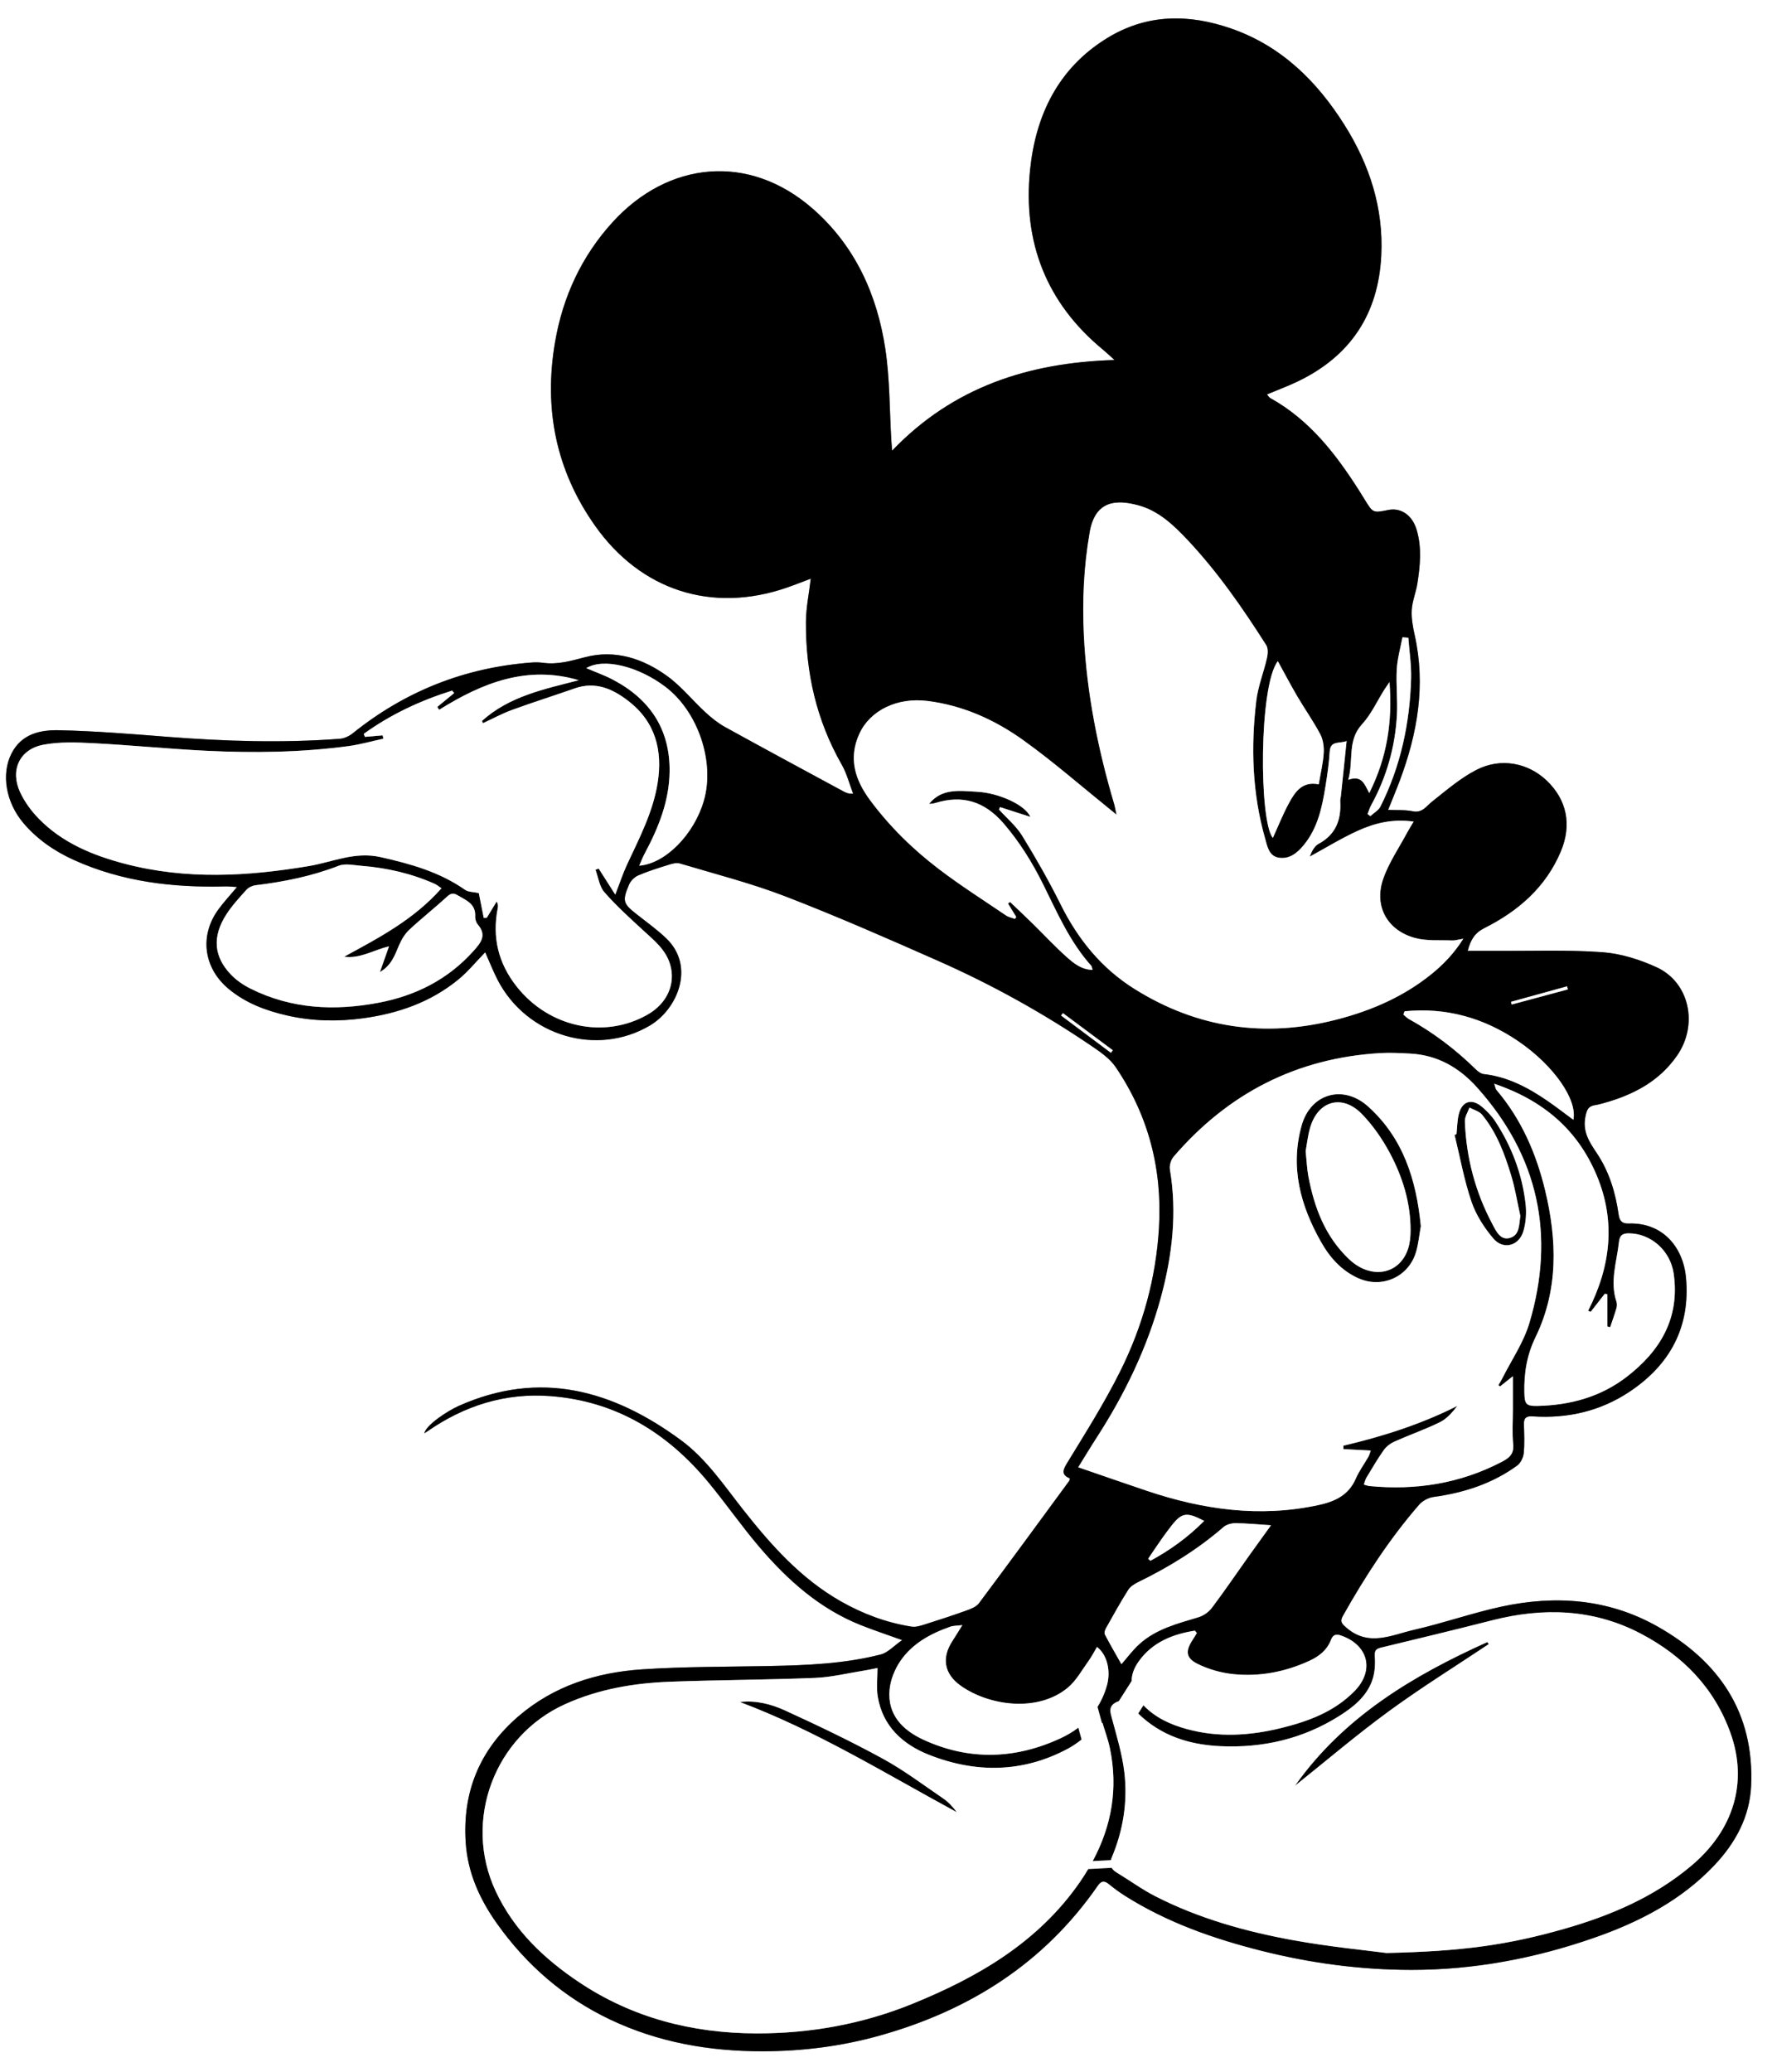<?xml version="1.0" encoding="utf-8"?>
<!-- Generator: Adobe Illustrator 16.0.0, SVG Export Plug-In . SVG Version: 6.00 Build 0)  -->
<!DOCTYPE svg PUBLIC "-//W3C//DTD SVG 1.1//EN" "http://www.w3.org/Graphics/SVG/1.1/DTD/svg11.dtd">
<svg version="1.1" id="Layer_1" xmlns="http://www.w3.org/2000/svg" xmlns:xlink="http://www.w3.org/1999/xlink" x="0px" y="0px"
	 width="590.992px" height="688.932px" viewBox="0 0 590.992 688.932" enable-background="new 0 0 590.992 688.932"
	 xml:space="preserve">
<rect x="0" y="0" width="590.992" height="688.932" fill="#808080" stroke="none"/>
<g id="body">
	<path fill="#FFFFFF" d="M-3.568,688.932c0-229.645,0-459.288,0-688.932C195.286,0,394.14,0,592.994,0
		c0,229.644,0,459.288,0,688.932C394.14,688.932,195.286,688.932-3.568,688.932z M300.04,545.272
		c-2.757,1.904-4.74,4.173-7.146,4.787c-12.061,3.083-24.443,3.572-36.832,3.826c-14.179,0.291-28.387,0.169-42.521,1.115
		c-15.167,1.015-29.359,5.475-41.178,15.65c-12.857,11.069-18.629,25.175-17.47,42.055c0.685,9.975,4.645,18.736,10.392,26.817
		c9.861,13.867,22.375,24.666,37.709,31.938c15.957,7.568,32.939,10.531,50.594,10.516c13.246-0.012,26.196-1.649,38.903-5.2
		c29.864-8.344,54.73-24.041,72.608-49.857c1.12-1.619,2.107-1.808,3.631-0.572c1.737,1.408,3.543,2.755,5.433,3.948
		c13.973,8.824,29.319,14.217,45.244,18.239c16.432,4.151,33.091,6.374,50.035,6.379c20.807,0.005,40.979-3.81,60.57-10.621
		c15.047-5.232,29.038-12.397,40.175-24.187c7.032-7.445,11.758-16.148,12.204-26.481c1.05-24.25-10.679-41.338-31.155-52.887
		c-16.291-9.188-33.896-10.479-51.872-6.593c-9.792,2.116-19.31,5.487-29.082,7.717c-7.398,1.688-15.021,5.728-22.441-0.658
		c-1.642-1.412-2.293-2.095-1.214-4.013c7.354-13.056,15.481-25.585,25.323-36.917c1.12-1.289,3.063-2.35,4.749-2.58
		c10.115-1.389,19.588-4.413,27.892-10.465c1.146-0.836,2.02-2.668,2.165-4.123c0.32-3.175,0.146-6.405,0.066-9.61
		c-0.052-2.114,0.794-2.746,2.909-2.604c11.652,0.775,22.578-1.742,32.309-8.252c13.421-8.977,20.184-21.532,18.684-37.86
		c-0.932-10.132-7.737-18.396-19.082-17.999c-2.077,0.072-3.014-0.778-3.316-2.932c-1.021-7.262-3.109-14.23-7.208-20.373
		c-2.516-3.769-4.863-7.23-3.845-12.242c0.461-2.272,0.944-3.49,3.212-3.824c1.053-0.154,2.089-0.455,3.117-0.743
		c9.707-2.726,18.271-7.196,24.184-15.76c7.085-10.26,4.124-24.312-6.844-29.333c-5.625-2.575-11.917-4.557-18.038-5
		c-11.573-0.838-23.242-0.376-34.872-0.445c-3.213-0.019-6.426-0.003-9.899-0.003c0.95-3.701,2.383-5.991,5.521-7.564
		c11.274-5.655,20.467-13.614,25.457-25.527c3.735-8.914,1.927-17.169-4.678-23.49c-6.211-5.945-15.35-7.766-23.469-3.552
		c-5.313,2.756-9.997,6.796-14.729,10.554c-1.979,1.571-3.217,3.832-6.416,3.17c-2.501-0.517-5.149-0.32-8.161-0.459
		c1.461-3.649,2.737-6.676,3.891-9.749c5.878-15.671,8.667-31.653,4.953-48.328c-0.613-2.757-1.143-5.647-0.976-8.432
		c0.175-2.94,1.4-5.801,1.863-8.745c0.932-5.923,1.51-11.867-0.213-17.786c-1.41-4.841-5.153-7.533-9.451-6.669
		c-5.095,1.023-5.095,1.023-7.826-3.414c-0.56-0.909-1.115-1.821-1.688-2.723c-7.847-12.378-16.66-23.828-29.826-31.111
		c-0.327-0.181-0.524-0.597-1.009-1.171c3.534-1.478,6.9-2.723,10.129-4.263c17.613-8.406,26.909-22.443,27.879-41.896
		c0.786-15.799-3.895-30.177-12.214-43.396c-9.153-14.548-20.979-26.223-37.548-32.029c-14.229-4.986-28.291-5-41.564,3.219
		c-16.235,10.052-23.628,25.63-25.484,43.763c-2.444,23.89,5.374,44.145,24.191,59.681c1.118,0.923,2.167,1.928,3.903,3.483
		c-28.68,0.87-53.699,8.999-73.965,30.135c-0.132-1.676-0.208-2.481-0.257-3.289c-0.617-10.208-0.481-20.53-2.012-30.6
		c-2.748-18.087-10.1-34.276-24.128-46.544c-21.26-18.59-48.078-15.805-66.552,4.458c-10.303,11.3-16.558,24.751-19.151,39.874
		c-3.81,22.204,0.29,42.715,13.366,61.165c15.219,21.471,38.813,29.007,63.545,20.539c2.655-0.91,5.264-1.96,8.131-3.034
		c-0.598,5.085-1.572,9.699-1.604,14.319c-0.109,16.831,3.483,32.777,11.923,47.532c1.694,2.962,2.537,6.413,3.771,9.638
		c-1.53,0.066-2.367-0.305-3.168-0.739c-13.147-7.119-26.318-14.195-39.407-21.421c-2.374-1.31-4.557-3.074-6.561-4.918
		c-4.303-3.958-8.028-8.66-12.719-12.05c-8.042-5.814-17.289-8.871-27.224-6.278c-4.686,1.223-9.142,2.553-14.005,1.888
		c-1.261-0.172-2.566-0.195-3.837-0.1c-22.282,1.675-42.105,9.545-59.523,23.557c-1.165,0.938-2.791,1.693-4.258,1.804
		c-19.114,1.438-38.207,0.843-57.299-0.655c-12.027-0.943-24.071-1.936-36.123-2.194c-6.193-0.133-12.44,1.176-15.781,7.734
		c-3.487,6.846-1.889,16.287,4.044,23.235c4.602,5.389,10.346,9.29,16.709,12.17c16.009,7.249,32.987,9.239,50.37,8.784
		c1.111-0.029,2.227,0.109,3.879,0.199c-2.371,2.838-4.472,5.077-6.259,7.543c-6.307,8.706-4.828,19.424,3.448,26.316
		c5.743,4.782,12.479,7.278,19.649,8.896c8.344,1.883,16.772,2.026,25.172,0.873c11.601-1.593,22.452-5.365,31.623-12.898
		c3.155-2.592,5.78-5.829,8.909-9.04c1.593,3.561,2.742,6.541,4.213,9.352c9.722,18.563,32.94,25.392,50.515,15.036
		c9.235-5.442,15.271-19.712,5.414-29.076c-3.01-2.858-6.412-5.308-9.688-7.879c-4.612-3.622-4.94-4.426-2.605-9.948
		c0.523-1.238,1.798-2.495,3.035-3.029c3.21-1.383,6.57-2.434,9.914-3.478c1.253-0.391,2.766-0.854,3.928-0.507
		c11.759,3.513,23.714,6.557,35.14,10.963c17.123,6.603,33.954,13.994,50.746,21.418c17.908,7.918,35.007,17.395,51.205,28.421
		c2.87,1.953,5.951,4.101,7.853,6.895c10.929,16.075,15.543,33.949,14.413,53.369c-0.976,16.782-5.392,32.7-12.813,47.626
		c-5.26,10.578-11.613,20.629-17.787,30.726c-1.521,2.489-1.789,3.87,0.923,5.022c-0.072,0.41-0.043,0.664-0.153,0.815
		c-9.985,13.598-19.941,27.218-30.048,40.726c-0.889,1.188-2.672,1.868-4.174,2.408c-4.594,1.65-9.238,3.163-13.895,4.631
		c-1.377,0.435-2.921,0.938-4.28,0.727c-8.422-1.313-16.287-4.26-23.692-8.479c-13.176-7.514-23.023-18.56-32.26-30.261
		c-6.479-8.207-12.334-17.053-20.874-23.32c-22.591-16.587-46.818-23.407-73.855-11.326c-3.6,1.608-10.701,6.185-11.437,9.091
		c0.451-0.283,0.813-0.49,1.155-0.727c12.259-8.484,25.77-12.758,40.722-11.639c21.861,1.641,39.001,12.179,52.705,28.771
		c5.771,6.991,10.957,14.475,16.836,21.368c9.365,10.979,19.993,20.494,33.65,25.957C290.392,541.927,294.716,543.35,300.04,545.272
		z"/>
	<path d="M300.04,545.272c-5.323-1.923-9.646-3.346-13.866-5.032c-13.657-5.463-24.285-14.979-33.649-25.957
		c-5.879-6.895-11.064-14.377-16.836-21.368c-13.703-16.594-30.843-27.132-52.705-28.771c-14.952-1.119-28.463,3.153-40.722,11.639
		c-0.343,0.235-0.704,0.442-1.155,0.727c0.733-2.906,7.836-7.481,11.437-9.091c27.037-12.081,51.265-5.261,73.855,11.326
		c8.539,6.269,14.396,15.112,20.874,23.319c9.235,11.702,19.084,22.748,32.26,30.262c7.405,4.221,15.271,7.166,23.692,8.479
		c1.358,0.211,2.903-0.292,4.28-0.727c4.655-1.468,9.301-2.979,13.895-4.631c1.502-0.54,3.285-1.22,4.174-2.408
		c10.105-13.508,20.063-27.128,30.048-40.727c0.11-0.15,0.081-0.404,0.153-0.814c-2.712-1.152-2.445-2.533-0.923-5.022
		c6.174-10.097,12.527-20.146,17.787-30.726c7.423-14.926,11.839-30.844,12.813-47.626c1.129-19.42-3.484-37.294-14.414-53.369
		c-1.899-2.794-4.98-4.941-7.852-6.895c-16.198-11.026-33.297-20.503-51.205-28.421c-16.792-7.425-33.623-14.816-50.746-21.418
		c-11.425-4.406-23.38-7.45-35.14-10.963c-1.162-0.347-2.674,0.116-3.928,0.507c-3.344,1.044-6.704,2.095-9.914,3.478
		c-1.236,0.534-2.512,1.791-3.035,3.029c-2.335,5.522-2.006,6.326,2.605,9.948c3.274,2.571,6.677,5.021,9.688,7.879
		c9.857,9.363,3.822,23.633-5.414,29.076c-17.574,10.356-40.793,3.527-50.515-15.036c-1.472-2.811-2.621-5.791-4.213-9.352
		c-3.129,3.21-5.754,6.447-8.909,9.04c-9.171,7.533-20.022,11.305-31.623,12.898c-8.399,1.154-16.829,1.01-25.172-0.873
		c-7.171-1.618-13.907-4.114-19.649-8.896c-8.276-6.892-9.755-17.61-3.448-26.316c1.787-2.466,3.888-4.705,6.259-7.543
		c-1.653-0.09-2.768-0.228-3.879-0.199c-17.382,0.456-34.36-1.535-50.37-8.784c-6.363-2.881-12.107-6.782-16.709-12.17
		c-5.933-6.948-7.531-16.389-4.044-23.235c3.34-6.558,9.588-7.867,15.781-7.734c12.052,0.259,24.096,1.251,36.123,2.194
		c19.092,1.498,38.186,2.094,57.299,0.655c1.467-0.11,3.093-0.866,4.258-1.804c17.417-14.011,37.241-21.882,59.523-23.557
		c1.271-0.095,2.576-0.073,3.837,0.1c4.864,0.665,9.319-0.665,14.005-1.888c9.935-2.592,19.182,0.464,27.224,6.278
		c4.69,3.39,8.417,8.092,12.719,12.05c2.004,1.844,4.188,3.608,6.561,4.918c13.089,7.226,26.26,14.302,39.407,21.421
		c0.802,0.434,1.638,0.805,3.168,0.739c-1.234-3.226-2.077-6.676-3.771-9.638c-8.438-14.755-12.032-30.702-11.923-47.532
		c0.031-4.62,1.005-9.233,1.604-14.319c-2.867,1.074-5.476,2.124-8.132,3.034c-24.729,8.468-48.325,0.932-63.544-20.539
		c-13.076-18.45-17.175-38.961-13.366-61.165c2.595-15.123,8.85-28.574,19.151-39.874c18.474-20.263,45.292-23.048,66.551-4.458
		c14.03,12.268,21.381,28.457,24.129,46.544c1.53,10.069,1.395,20.392,2.012,30.6c0.049,0.808,0.125,1.613,0.257,3.289
		c20.266-21.136,45.285-29.265,73.965-30.135c-1.736-1.555-2.786-2.56-3.903-3.483c-18.817-15.537-26.637-35.791-24.191-59.681
		c1.856-18.133,9.249-33.711,25.484-43.763c13.273-8.219,27.337-8.205,41.564-3.219c16.569,5.806,28.395,17.48,37.548,32.029
		c8.319,13.22,13,27.599,12.214,43.397c-0.97,19.454-10.266,33.491-27.88,41.896c-3.228,1.54-6.594,2.785-10.128,4.263
		c0.483,0.574,0.682,0.99,1.009,1.171c13.166,7.284,21.979,18.733,29.826,31.111c0.571,0.902,1.127,1.813,1.688,2.723
		c2.73,4.437,2.73,4.438,7.826,3.414c4.298-0.863,8.041,1.828,9.451,6.669c1.723,5.918,1.145,11.862,0.213,17.786
		c-0.463,2.944-1.688,5.805-1.863,8.745c-0.167,2.785,0.361,5.675,0.976,8.432c3.714,16.675,0.925,32.656-4.954,48.328
		c-1.151,3.073-2.429,6.1-3.89,9.749c3.012,0.14,5.66-0.058,8.161,0.459c3.199,0.662,4.437-1.599,6.416-3.17
		c4.732-3.758,9.418-7.798,14.729-10.554c8.12-4.213,17.259-2.393,23.47,3.552c6.604,6.321,8.413,14.577,4.678,23.49
		c-4.99,11.913-14.183,19.872-25.457,25.527c-3.138,1.574-4.569,3.864-5.521,7.564c3.476,0,6.688-0.016,9.9,0.003
		c11.63,0.068,23.299-0.394,34.872,0.445c6.121,0.443,12.413,2.425,18.038,5c10.968,5.023,13.929,19.074,6.844,29.333
		c-5.912,8.563-14.477,13.035-24.184,15.761c-1.028,0.288-2.064,0.589-3.117,0.743c-2.269,0.334-2.751,1.552-3.212,3.824
		c-1.02,5.012,1.329,8.475,3.845,12.242c4.099,6.143,6.188,13.111,7.208,20.373c0.304,2.152,1.239,3.004,3.316,2.932
		c11.345-0.397,18.15,7.867,19.082,17.999c1.5,16.327-5.263,28.885-18.684,37.86c-9.729,6.509-20.656,9.027-32.309,8.252
		c-2.115-0.142-2.961,0.49-2.909,2.604c0.08,3.205,0.254,6.437-0.066,9.609c-0.146,1.456-1.021,3.288-2.166,4.123
		c-8.303,6.053-17.774,9.077-27.891,10.466c-1.688,0.23-3.629,1.29-4.749,2.579c-9.842,11.332-17.97,23.862-25.323,36.917
		c-1.08,1.918-0.428,2.602,1.214,4.014c7.42,6.386,15.043,2.347,22.441,0.658c9.772-2.229,19.29-5.601,29.082-7.718
		c17.975-3.885,35.581-2.596,51.872,6.594c20.477,11.549,32.205,28.637,31.155,52.887c-0.446,10.333-5.172,19.036-12.204,26.481
		c-11.137,11.787-25.128,18.952-40.175,24.187c-19.592,6.812-39.765,10.626-60.57,10.621c-16.944-0.005-33.604-2.228-50.035-6.379
		c-15.925-4.022-31.271-9.415-45.244-18.239c-1.89-1.193-3.694-2.54-5.433-3.948c-1.522-1.234-2.511-1.047-3.631,0.572
		c-17.878,25.816-42.744,41.515-72.608,49.857c-12.707,3.551-25.658,5.188-38.903,5.199c-17.653,0.018-34.637-2.945-50.594-10.515
		c-15.334-7.273-27.848-18.071-37.709-31.939c-5.747-8.08-9.708-16.843-10.392-26.816c-1.159-16.88,4.612-30.984,17.47-42.055
		c11.817-10.177,26.011-14.637,41.178-15.65c14.135-0.946,28.343-0.824,42.521-1.115c12.389-0.254,24.771-0.743,36.832-3.826
		C295.299,549.445,297.283,547.177,300.04,545.272z M291.838,554.55c-1.302,0.253-2.825,0.594-4.364,0.838
		c-5.476,0.87-10.935,2.23-16.438,2.453c-15.998,0.65-32.021,0.672-48.022,1.264c-12.101,0.446-23.88,2.406-35.12,7.49
		c-23.439,10.602-33.999,38.646-23.08,62.07c6.079,13.041,16.084,22.53,27.757,30.336c17.749,11.866,37.638,16.949,58.808,17.027
		c17.99,0.063,35.495-3.084,52.188-9.883c21.824-8.888,41.773-20.494,55.585-40.436c9.333-13.478,13.364-28.199,9.97-44.525
		c-0.591-2.839-1.624-5.585-2.475-8.444c-4.139,3.168-7.455,6.468-11.404,8.593c-15.063,8.106-30.818,8.225-46.42,2.019
		c-8.611-3.427-15.318-9.502-16.911-19.382C291.435,561.009,291.838,557.904,291.838,554.55z M461.114,649.301
		c25.086-0.564,40.145-2.604,59.194-8.055c15.398-4.403,30.011-10.629,42.392-21.129c13.923-11.81,18.594-27.595,12.907-43.719
		c-5.352-15.173-15.911-25.93-29.881-33.261c-15.793-8.286-32.483-8.785-49.545-4.429c-12.296,3.14-24.638,6.104-36.975,9.087
		c-1.859,0.45-2.09,1.23-1.96,3.146c0.181,2.664-0.053,5.577-0.989,8.05c-1.971,5.202-6.252,8.604-10.801,11.473
		c-12.11,7.644-25.397,10.737-39.679,10.068c-11.604-0.544-21.729-4.253-29.459-13.212c-1.727-1.999-3.397-2.474-5.504-1.159
		c-2.21,1.38-1.51,3.257-0.941,5.369c1.572,5.841,3.357,11.708,4.063,17.682c1.143,9.678-0.347,19.18-4.14,28.229
		c-0.936,2.229-0.52,3.833,1.591,5.107c4.289,2.595,8.364,5.591,12.813,7.866c14.478,7.404,30.029,11.746,45.917,14.637
		C442.156,647.244,454.383,648.404,461.114,649.301z M447.856,246.379c-2.489,0.917-5.39-0.25-5.622,3.52
		c-0.235,3.82-0.773,7.635-1.388,11.418c-1.13,6.981-2.527,13.875-7.203,19.593c-2.229,2.724-4.876,4.851-8.442,4.224
		c-3.231-0.569-3.741-3.87-4.48-6.474c-4.257-15.006-4.742-30.313-2.902-45.681c0.575-4.8,2.46-9.433,3.543-14.188
		c0.312-1.362,0.441-3.219-0.234-4.282c-7.86-12.358-16.205-24.396-26.272-35.082c-4.608-4.892-9.612-9.638-16.353-11.431
		c-7.376-1.963-14.243-1.539-16.073,8.95c-1.994,11.428-2.517,22.835-1.942,34.415c0.947,19.109,4.665,37.658,10.077,55.933
		c0.27,0.908,0.409,1.854,0.777,3.562c-1.176-0.957-1.577-1.289-1.983-1.615c-9.626-7.744-18.944-15.917-28.968-23.106
		c-9.503-6.816-20.122-11.623-31.987-13.1c-9.903-1.233-19.014,3.057-22.612,10.961c-3.707,8.146-1.418,15.306,3.629,22.092
		c6.489,8.723,14.19,16.264,22.779,22.808c7.199,5.485,14.866,10.358,22.367,15.442c0.86,0.584,1.98,0.784,2.979,1.162
		c0.146-0.214,0.294-0.427,0.44-0.641c-0.915-1.492-1.83-2.983-2.745-4.476c0.229-0.171,0.457-0.343,0.688-0.515
		c2.53,2.418,5.087,4.812,7.587,7.263c3.813,3.738,7.439,7.681,11.437,11.21c2.246,1.983,4.761,4.033,8.433,4.11
		c-0.254-0.791-0.267-1.151-0.45-1.357c-7.178-7.993-11.365-17.759-16.071-27.202c-3.585-7.196-7.741-13.911-13.026-20.063
		c-6.319-7.355-13.666-9.69-22.817-6.847c-0.647,0.201-1.357,0.203-2.038,0.297c4.292-5.337,10.197-4.33,15.74-4.066
		c7.764,0.37,16.477,4.631,17.925,8.359c-3.381-1.09-6.718-2.165-10.055-3.24c-0.117,0.265-0.235,0.531-0.354,0.796
		c2.612,2.896,5.726,5.483,7.736,8.749c4.582,7.438,8.923,15.059,12.816,22.877c5.763,11.562,13.576,21.188,24.564,28.057
		c20.854,13.033,43.294,16.276,67.02,10.203c11.564-2.96,22.439-7.635,31.815-15.256c3.861-3.139,7.312-6.685,10.479-11.662
		c-1.86,0.304-2.779,0.613-3.686,0.575c-4.119-0.173-8.415,0.229-12.314-0.814c-9.283-2.484-13.792-10.573-10.662-19.628
		c1.886-5.454,5.298-10.381,8.044-15.533c0.563-1.055,1.217-2.063,2.099-3.545c-6.993-1-12.979,0.514-18.601,3.069
		c-5.486,2.495-10.654,5.69-15.961,8.578c0.691-1.816,1.566-3.514,2.954-4.259c5.818-3.128,7.563-8.117,7.196-14.273
		c-0.031-0.521,0.16-1.051,0.215-1.58C446.569,258.778,447.181,252.873,447.856,246.379z M498.883,460.932
		c-0.185-0.136-0.368-0.271-0.555-0.406c0.409-0.706,0.855-1.395,1.222-2.121c3.099-6.172,7.163-12.06,9.102-18.578
		c8.68-29.181,3.03-55.476-17.432-78.298c-5.935-6.618-13.189-10.791-22.252-11.252c-3.299-0.168-6.621-0.357-9.911-0.164
		c-27.817,1.632-50.623,13.384-68.714,34.422c-0.896,1.042-1.474,2.938-1.247,4.275c2.424,14.42,0.778,28.573-2.988,42.481
		c-4.528,16.716-11.994,32.171-21.392,46.703c-2.06,3.182-4.012,6.434-6.115,9.818c7.947,2.728,15.397,5.326,22.879,7.842
		c18.625,6.258,37.533,8.939,57.053,4.711c5.483-1.189,10-3.279,12.385-8.808c1.092-2.527,2.791-4.79,4.162-7.201
		c0.37-0.652,0.546-1.414,0.807-2.11c-3.272-0.169-6.174-0.319-9.075-0.471c-0.014-0.378-0.027-0.757-0.04-1.134
		c13.067-3.091,25.797-7.107,37.918-13.239c-1.7,2.185-3.527,4.305-5.839,5.438c-4.867,2.386-10.022,4.176-14.982,6.385
		c-1.362,0.607-2.756,1.614-3.608,2.813c-2.104,2.949-3.924,6.103-5.803,9.207c-0.398,0.66-0.563,1.461-0.884,2.324
		c0.878,0.229,1.377,0.438,1.894,0.486c15.342,1.475,29.986-0.806,43.787-7.942c2.563-1.325,4.336-2.604,3.996-5.987
		c-0.38-3.791-0.095-7.648-0.097-11.478c-0.002-3.523,0-7.048,0-11.116C501.337,458.977,500.11,459.955,498.883,460.932z
		 M127.253,244.479c0.085,0.369,0.17,0.739,0.254,1.108c-3.898,0.845-7.762,1.962-11.703,2.487
		c-15.707,2.092-31.508,2.309-47.302,1.529c-12.468-0.616-24.902-1.864-37.371-2.508c-5.597-0.29-11.38-0.533-16.818,0.528
		c-7.848,1.53-11.007,8.477-7.622,15.766c1.494,3.217,3.729,6.265,6.219,8.813c7.86,8.046,17.944,12.176,28.578,14.968
		c20.357,5.344,40.82,4.206,61.328,0.747c7.847-1.324,15.146-4.898,23.788-2.953c10.043,2.26,19.613,4.943,28.114,10.899
		c1.017,0.711,2.587,0.632,4.521,1.055c0.421,2.115,1.033,5.188,1.645,8.259c0.338-0.021,0.676-0.041,1.014-0.061
		c1.095-1.8,2.189-3.6,3.286-5.4c0.523,0.964,0.474,1.596,0.353,2.214c-1.896,9.693,0.167,18.342,6.359,26.145
		c10.758,13.556,29.196,17.508,43.643,9.145c6.315-3.657,9.207-10.084,7.358-16.488c-1.445-5.005-5.344-8.071-8.973-11.405
		c-4.449-4.089-8.958-8.17-12.929-12.702c-1.661-1.896-2.007-4.944-2.952-7.468c0.354-0.129,0.708-0.259,1.063-0.388
		c1.713,2.686,3.426,5.373,5.52,8.656c1.528-3.942,2.544-7.075,3.929-10.035c4.113-8.803,8.646-17.462,10.177-27.197
		c1.69-10.756-0.777-20.214-9.743-27.137c-5.233-4.041-10.951-6.608-17.821-4.194c-6.932,2.435-13.946,4.636-20.847,7.155
		c-3.326,1.215-6.471,2.926-9.698,4.412c-0.107-0.25-0.216-0.502-0.324-0.752c9.091-8.217,20.75-10.573,32.191-13.529
		c-17.208-5.08-32.12,0.896-46.432,9.833c-0.203-0.321-0.407-0.642-0.61-0.962c1.866-1.532,3.731-3.065,5.597-4.597
		c-0.224-0.274-0.447-0.547-0.671-0.821c-10.553,3.301-20.441,7.916-29.396,14.379c0.126,0.335,0.252,0.67,0.377,1.005
		C123.32,244.815,125.286,244.647,127.253,244.479z M146.829,295.313c-0.992-0.656-1.555-1.149-2.208-1.441
		c-7.774-3.48-15.963-5.338-24.423-6.018c-2.526-0.203-5.372-0.871-7.563-0.019c-8.938,3.476-18.186,5.323-27.639,6.48
		c-1.071,0.131-2.323,0.718-3.035,1.506c-2.352,2.604-4.769,5.218-6.664,8.15c-4.766,7.375-4.243,14.095,1.559,20.106
		c1.81,1.874,4.112,3.434,6.457,4.605c13.549,6.774,27.855,7.459,42.465,4.713c12.409-2.332,23.195-7.728,31.739-17.282
		c2.43-2.717,4.435-5.183,1.41-8.721c-0.577-0.676-0.943-1.808-0.894-2.7c0.241-4.26-3.069-5.374-5.868-7.064
		c-1.482-0.895-2.324-0.591-3.566,0.548c-4.084,3.743-8.453,7.175-12.5,10.956c-1.457,1.361-2.575,3.254-3.375,5.108
		c-1.415,3.272-2.489,6.688-6.376,8.937c1.142-3.226,2.087-5.896,3.032-8.568c-5.38,1.343-9.698,4.18-14.928,3.456
		C126.03,311.781,137.646,305.708,146.829,295.313z M529.03,436.128c-0.286-0.112-0.572-0.224-0.859-0.337
		c7.482-14.683,9.3-29.709,2.84-45.065c-6.406-15.229-17.835-24.906-34.063-30.434c0.427,1.271,0.452,1.729,0.689,2.007
		c8.306,9.726,13.262,21.119,16.228,33.394c4.004,16.57,4.457,33.138-3.172,48.843c-2.941,6.056-3.862,12.055-3.721,18.514
		c0.083,3.8,0.612,4.457,4.478,4.367c10.848-0.251,20.954-3.023,29.621-9.719c11.18-8.637,17.675-19.573,15.553-34.313
		c-1.094-7.602-7.592-13.329-14.928-13.346c-2.076-0.005-3.021,0.631-3.264,2.876c-0.716,6.598-3.093,13.098-0.833,19.833
		c0.225,0.671,0.181,1.534-0.021,2.226c-0.617,2.117-1.375,4.194-2.076,6.288c-0.313-0.088-0.628-0.175-0.941-0.262
		c0-3.573,0-7.146,0-10.721c-0.28-0.053-0.562-0.104-0.842-0.157C532.155,432.125,530.593,434.126,529.03,436.128z M398.055,542.923
		c-0.215-0.264-0.43-0.527-0.646-0.79c-7.365,1.164-14.059,3.785-18.64,10.146c-3.682,5.113-3.037,9.837,1.279,14.436
		c4.028,4.295,9.146,6.625,14.639,8.13c10.438,2.86,20.935,2.228,31.319-0.319c9.081-2.229,17.768-5.416,24.517-12.331
		c6.628-6.79,4.591-15.181-4.354-18.379c-1.746-0.625-2.792-0.475-3.506,1.365c-1.351,3.487-4.005,5.54-7.392,7.074
		c-7.968,3.605-16.311,5.205-24.93,4.347c-4.132-0.411-8.409-1.604-12.114-3.458c-3.9-1.949-3.98-4.307-1.612-7.906
		C397.117,544.478,397.578,543.696,398.055,542.923z M364.84,547.543c-0.92,1.548-1.716,3.146-2.748,4.571
		c-2.226,3.067-4.111,6.6-6.951,8.966c-10.046,8.367-26.321,6.005-35.661-0.667c-5.478-3.911-6.37-9.217-2.763-14.785
		c1.016-1.564,1.982-3.161,3.352-5.346c-1.804,0.227-2.983,0.177-4.021,0.539c-6.564,2.29-12.62,5.582-16.599,11.406
		c-1.886,2.762-3.307,6.298-3.599,9.602c-0.733,8.291,4.381,13.389,11.263,16.563c15.276,7.041,30.723,6.481,45.794-0.569
		c7.486-3.503,12.968-9.261,15.261-17.566C369.474,555.516,368.239,550.148,364.84,547.543z M422.711,507.083
		c-4.508-0.287-8.159-0.659-11.813-0.68c-1.354-0.006-3.025,0.454-4.02,1.315c-8.536,7.402-18.035,13.265-28.159,18.197
		c-1.3,0.633-2.742,1.501-3.479,2.665c-2.626,4.142-4.999,8.448-7.402,12.727c-0.334,0.595-0.654,1.568-0.396,2.061
		c1.79,3.414,3.735,6.746,5.517,9.902c1.922-2.18,3.738-4.679,5.983-6.701c5.575-5.026,12.675-6.818,19.646-8.908
		c1.661-0.497,3.407-1.719,4.451-3.107c4.229-5.622,8.189-11.447,12.268-17.184C417.571,514.183,419.874,511.021,422.711,507.083z
		 M194.994,222.132c3.049,1.308,6.009,2.353,8.763,3.794c12.308,6.439,19.094,16.427,18.935,30.563
		c-0.111,9.859-3.698,18.735-8.284,27.278c-0.659,1.227-1.148,2.543-1.817,4.047c8.777-0.712,18.235-10.454,21.469-21.569
		c3.755-12.91-1.905-29.676-12.805-37.923C212.239,221.5,200.704,218.66,194.994,222.132z M424.982,219.819
		c-6.35,8.138-6.258,53.401-1.656,58.747c1.731-3.793,3.296-7.757,5.309-11.479c2.05-3.791,4.464-7.457,9.947-6.325
		c0.614-3.646,1.437-6.984,1.651-10.361c0.133-2.076-0.182-4.465-1.134-6.27c-2.278-4.318-5.126-8.331-7.605-12.548
		C429.3,227.853,427.292,224.01,424.982,219.819z M467.13,336.217c-0.135,0.363-0.269,0.725-0.402,1.088
		c0.617,0.505,1.175,1.117,1.86,1.498c8.171,4.538,15.545,10.124,22.211,16.668c0.728,0.713,1.729,1.478,2.677,1.584
		c8.005,0.904,14.826,4.549,21.301,9.002c2.85,1.961,5.583,4.088,8.485,6.227c1.4-6.613-6.465-18.078-18.468-26.208
		C493.411,338.365,480.796,334.837,467.13,336.217z M455.384,263.675c5.936-11.89,7.754-23.648,6.734-36.925
		c-0.937,1.382-1.342,1.944-1.711,2.528c-2.437,3.863-4.369,8.189-7.411,11.494c-5.007,5.437-2.751,11.936-4.588,18.478
		C452.876,257.648,453.747,260.566,455.384,263.675z M468.385,212.038c-0.652-0.056-1.306-0.111-1.958-0.167
		c-0.66,3.545-1.691,7.069-1.892,10.64c-0.284,5.087,0.334,10.225,0.046,15.312c-0.599,10.566-3.443,20.56-8.559,29.873
		c-0.508,0.925-0.813,1.962-1.21,2.947c0.313,0.23,0.625,0.459,0.938,0.688c1.144-1.058,2.712-1.902,3.365-3.206
		c6.713-13.371,9.771-27.681,10.186-42.548C469.427,221.074,468.715,216.551,468.385,212.038z M400.478,505.642
		c-5.838-3.078-7.448-2.787-10.933,1.681c-1.111,1.426-2.191,2.877-3.229,4.356c-1.516,2.164-2.979,4.364-4.466,6.551
		c0.25,0.226,0.499,0.448,0.748,0.675C389.116,515.369,395.086,511.097,400.478,505.642z M353.503,336.824
		c-0.2,0.269-0.401,0.538-0.603,0.807c5.523,4.128,11.047,8.257,16.569,12.384c0.209-0.279,0.418-0.562,0.628-0.842
		C364.566,345.058,359.034,340.94,353.503,336.824z M521.431,328.938c-0.083-0.339-0.167-0.678-0.251-1.018
		c-6.219,1.717-12.438,3.434-18.656,5.15c0.082,0.296,0.162,0.593,0.244,0.889C508.989,332.286,515.211,330.612,521.431,328.938z"/>
	<path fill="#FFFFFF" d="M127.253,244.479c-1.967,0.167-3.933,0.335-5.899,0.502c-0.125-0.335-0.251-0.67-0.377-1.005
		c8.955-6.463,18.844-11.078,29.396-14.379c0.225,0.274,0.447,0.547,0.671,0.821c-1.865,1.532-3.73,3.065-5.597,4.597
		c0.203,0.321,0.407,0.642,0.61,0.962c14.312-8.938,29.224-14.913,46.432-9.833c-11.441,2.956-23.101,5.312-32.191,13.529
		c0.108,0.25,0.217,0.502,0.324,0.752c3.228-1.486,6.372-3.197,9.698-4.412c6.9-2.52,13.915-4.721,20.847-7.155
		c6.87-2.414,12.588,0.153,17.821,4.194c8.966,6.923,11.434,16.38,9.743,27.137c-1.53,9.735-6.063,18.395-10.177,27.197
		c-1.385,2.96-2.399,6.093-3.929,10.035c-2.094-3.283-3.806-5.97-5.52-8.656c-0.354,0.129-0.708,0.259-1.063,0.388
		c0.945,2.524,1.291,5.572,2.952,7.468c3.972,4.532,8.479,8.613,12.929,12.702c3.628,3.334,7.527,6.4,8.973,11.405
		c1.849,6.403-1.042,12.831-7.358,16.488c-14.446,8.364-32.885,4.411-43.643-9.145c-6.192-7.802-8.256-16.451-6.359-26.145
		c0.121-0.618,0.171-1.25-0.353-2.214c-1.097,1.8-2.19,3.6-3.286,5.4c-0.337,0.02-0.675,0.041-1.014,0.061
		c-0.61-3.072-1.223-6.145-1.645-8.259c-1.937-0.423-3.506-0.343-4.521-1.055c-8.501-5.956-18.07-8.639-28.114-10.899
		c-8.641-1.945-15.941,1.629-23.788,2.953c-20.508,3.459-40.972,4.597-61.328-0.747c-10.634-2.792-20.718-6.922-28.578-14.968
		c-2.489-2.548-4.725-5.596-6.219-8.813c-3.385-7.289-0.226-14.236,7.622-15.766c5.438-1.061,11.222-0.817,16.818-0.528
		c12.468,0.646,24.903,1.893,37.371,2.508c15.794,0.78,31.595,0.563,47.301-1.529c3.942-0.525,7.806-1.642,11.704-2.487
		C127.423,245.218,127.338,244.849,127.253,244.479z"/>
	<path fill="#FFFFFF" d="M146.829,295.313c-9.183,10.396-20.799,16.468-32.375,22.752c5.229,0.724,9.547-2.113,14.928-3.456
		c-0.945,2.672-1.892,5.343-3.032,8.568c3.887-2.249,4.961-5.664,6.376-8.937c0.801-1.854,1.919-3.748,3.375-5.108
		c4.046-3.781,8.415-7.213,12.5-10.956c1.244-1.139,2.084-1.443,3.566-0.548c2.799,1.69,6.109,2.805,5.868,7.064
		c-0.05,0.893,0.316,2.024,0.895,2.7c3.023,3.538,1.02,6.004-1.411,8.721c-8.544,9.554-19.33,14.95-31.739,17.282
		c-14.609,2.746-28.916,2.062-42.465-4.713c-2.344-1.171-4.647-2.731-6.457-4.605c-5.802-6.011-6.324-12.731-1.559-20.106
		c1.896-2.932,4.313-5.546,6.664-8.15c0.712-0.788,1.963-1.375,3.035-1.506c9.453-1.158,18.699-3.005,27.64-6.48
		c2.19-0.852,5.036-0.184,7.563,0.019c8.46,0.68,16.648,2.537,24.423,6.018C145.274,294.164,145.837,294.657,146.829,295.313z"/>
	<path fill="#FFFFFF" d="M529.03,436.128c1.563-2.002,3.125-4.004,4.688-6.006c0.28,0.053,0.562,0.104,0.842,0.157
		c0,3.573,0,7.146,0,10.721c0.313,0.087,0.628,0.174,0.94,0.262c0.702-2.094,1.459-4.171,2.077-6.288
		c0.202-0.69,0.246-1.555,0.021-2.226c-2.26-6.735,0.117-13.235,0.833-19.833c0.243-2.245,1.188-2.881,3.264-2.876
		c7.336,0.017,13.834,5.744,14.928,13.346c2.122,14.738-4.374,25.676-15.553,34.313c-8.667,6.694-18.773,9.468-29.621,9.719
		c-3.864,0.09-4.395-0.567-4.478-4.367c-0.143-6.459,0.778-12.458,3.721-18.514c7.629-15.705,7.176-32.271,3.172-48.843
		c-2.966-12.273-7.922-23.668-16.228-33.394c-0.237-0.278-0.265-0.735-0.689-2.007c16.228,5.525,27.655,15.204,34.063,30.434
		c6.46,15.356,4.644,30.385-2.84,45.065C528.457,435.905,528.744,436.016,529.03,436.128z"/>
	<path fill="#FFFFFF" d="M422.711,507.083c-2.838,3.938-5.141,7.1-7.406,10.287c-4.077,5.736-8.038,11.562-12.268,17.184
		c-1.044,1.39-2.79,2.61-4.451,3.107c-6.973,2.09-14.071,3.882-19.646,8.908c-2.245,2.022-4.063,4.521-5.983,6.702
		c-1.78-3.157-3.727-6.489-5.517-9.903c-0.258-0.491,0.063-1.466,0.396-2.061c2.403-4.277,4.776-8.585,7.402-12.727
		c0.737-1.164,2.181-2.032,3.479-2.665c10.124-4.934,19.623-10.795,28.158-18.197c0.994-0.861,2.666-1.321,4.021-1.315
		C414.552,506.424,418.204,506.796,422.711,507.083z"/>
	<path fill="#FFFFFF" d="M194.994,222.132c5.71-3.472,17.246-0.632,26.259,6.188c10.899,8.247,16.561,25.013,12.805,37.923
		c-3.233,11.115-12.691,20.857-21.469,21.569c0.669-1.503,1.158-2.82,1.817-4.047c4.586-8.542,8.173-17.418,8.284-27.278
		c0.159-14.135-6.627-24.123-18.935-30.562C201.003,224.485,198.043,223.44,194.994,222.132z"/>
	<path fill="#FFFFFF" d="M424.982,219.819c2.31,4.191,4.317,8.034,6.512,11.765c2.479,4.217,5.327,8.23,7.605,12.548
		c0.952,1.805,1.267,4.193,1.134,6.27c-0.216,3.377-1.037,6.716-1.651,10.361c-5.483-1.132-7.897,2.534-9.947,6.325
		c-2.013,3.722-3.576,7.686-5.309,11.479C418.724,273.22,418.633,227.957,424.982,219.819z"/>
	<path fill="#FFFFFF" d="M467.13,336.217c13.666-1.38,26.28,2.148,37.664,9.859c12.003,8.13,19.868,19.595,18.468,26.208
		c-2.902-2.139-5.638-4.266-8.485-6.227c-6.475-4.453-13.296-8.098-21.301-9.002c-0.947-0.106-1.949-0.871-2.677-1.584
		c-6.666-6.546-14.04-12.131-22.211-16.668c-0.687-0.381-1.243-0.993-1.86-1.498C466.862,336.942,466.996,336.58,467.13,336.217z"/>
	<path fill="#FFFFFF" d="M455.384,263.675c-1.638-3.108-2.51-6.027-6.976-4.425c1.837-6.542-0.419-13.041,4.588-18.478
		c3.042-3.305,4.976-7.631,7.411-11.494c0.369-0.584,0.774-1.146,1.711-2.528C463.137,240.027,461.319,251.785,455.384,263.675z"/>
	<path fill="#FFFFFF" d="M400.478,505.642c-5.393,5.455-11.362,9.728-17.879,13.263c-0.249-0.227-0.498-0.449-0.748-0.675
		c1.486-2.187,2.95-4.387,4.466-6.551c1.037-1.479,2.117-2.932,3.229-4.356C393.03,502.854,394.64,502.563,400.478,505.642z"/>
	<path fill="#FFFFFF" d="M353.503,336.824c5.53,4.116,11.063,8.231,16.596,12.349c-0.21,0.28-0.419,0.563-0.628,0.842
		c-5.522-4.127-11.046-8.256-16.569-12.384C353.101,337.362,353.302,337.093,353.503,336.824z"/>
	<path fill="#FFFFFF" d="M521.431,328.938c-6.221,1.674-12.442,3.348-18.663,5.021c-0.082-0.296-0.162-0.593-0.244-0.889
		c6.219-1.716,12.438-3.433,18.656-5.15C521.264,328.26,521.348,328.599,521.431,328.938z"/>
	<path d="M246.06,565.856c5.375-0.633,10.463,0.709,15.113,2.841c10.93,5.007,21.804,10.194,32.349,15.955
		c7.072,3.86,13.576,8.773,20.256,13.331c1.707,1.165,3.123,2.759,4.427,4.504C294.462,589.638,271.498,575.386,246.06,565.856z"/>
	<path d="M430.699,593.674c16.151-22.845,39.118-36.569,63.95-47.742c0.163,0.224,0.326,0.445,0.489,0.669
		c-11.076,7.392-22.412,14.428-33.154,22.274C451.247,576.718,441.103,585.375,430.699,593.674z"/>
	<path d="M472.538,407.649c-0.474,2.646-0.753,5.642-1.563,8.483c-2.381,8.335-11.281,12.377-19.217,8.833
		c-5.601-2.502-9.472-6.865-12.423-12.084c-6.854-12.113-10.322-24.876-6.433-38.717c3.003-10.678,13.863-13.727,22.121-6.279
		C466.682,378.399,471.033,392.185,472.538,407.649z M434.235,382.708c0.352,3.391,0.437,5.859,0.884,8.26
		c1.953,10.469,5.609,20.163,13.56,27.676c7.249,6.852,16.733,5.183,19.604-3.428c0.627-1.882,0.824-3.979,0.839-5.979
		c0.065-9.284-2.629-17.954-6.942-25.997c-2.487-4.638-5.608-9.142-9.271-12.896c-6.52-6.683-14.549-4.413-17.167,4.497
		C434.908,377.671,434.614,380.662,434.235,382.708z"/>
	<path d="M484.399,377.069c0.236-2.217,0.231-4.491,0.761-6.637c1.065-4.316,4.247-5.355,7.66-2.502
		c1.7,1.422,3.308,3.096,4.517,4.942c5.449,8.334,8.912,17.481,10.038,27.374c0.341,2.99,0.117,6.255-0.744,9.125
		c-1.475,4.902-6.729,6.25-10.008,2.357c-3.022-3.588-5.745-7.811-7.243-12.215c-2.45-7.209-3.802-14.793-5.614-22.218
		C483.976,377.222,484.187,377.146,484.399,377.069z M505.643,404.304c-0.986-4.461-1.706-9.001-3.017-13.363
		c-2.184-7.258-4.827-14.393-9.724-20.347c-0.951-1.157-2.773-1.597-4.196-2.368c-0.533,1.525-1.578,3.07-1.522,4.573
		c0.448,12.118,3.499,23.604,9.217,34.302c1.188,2.224,2.621,5.435,5.855,4.433C505.445,410.544,505.167,407.213,505.643,404.304z"
		/>
</g>
<g id="button">
	<path fill="#FFFFFF" d="M434.235,382.708c0.379-2.046,0.673-5.036,1.505-7.866c2.618-8.911,10.647-11.18,17.167-4.497
		c3.663,3.756,6.784,8.26,9.271,12.896c4.313,8.043,7.009,16.713,6.942,25.996c-0.015,2-0.212,4.098-0.839,5.979
		c-2.871,8.609-12.355,10.278-19.604,3.429c-7.949-7.514-11.605-17.207-13.56-27.676
		C434.671,388.567,434.586,386.099,434.235,382.708z"/>
	<path fill="#FFFFFF" d="M505.643,404.304c-0.477,2.909-0.198,6.24-3.387,7.229c-3.234,1.002-4.667-2.209-5.855-4.433
		c-5.718-10.695-8.769-22.184-9.217-34.302c-0.056-1.503,0.989-3.048,1.522-4.573c1.423,0.771,3.245,1.211,4.196,2.368
		c4.896,5.954,7.54,13.089,9.724,20.347C503.937,395.304,504.657,399.843,505.643,404.304z"/>
</g>
<g id="pants">
	<path fill="#FFFFFF" d="M498.883,460.932c1.228-0.978,2.454-1.955,4.269-3.398c0,4.068-0.002,7.593,0,11.116
		c0.002,3.828-0.283,7.687,0.097,11.478c0.34,3.385-1.433,4.662-3.997,5.987c-13.8,7.138-28.444,9.417-43.786,7.942
		c-0.517-0.049-1.016-0.257-1.894-0.486c0.32-0.863,0.484-1.664,0.884-2.324c1.88-3.104,3.699-6.258,5.803-9.207
		c0.854-1.199,2.246-2.206,3.608-2.813c4.96-2.209,10.115-3.999,14.982-6.385c2.312-1.133,4.139-3.253,5.839-5.438
		c-12.121,6.132-24.851,10.148-37.918,13.239c0.013,0.378,0.026,0.756,0.04,1.134c2.901,0.15,5.803,0.302,9.075,0.471
		c-0.261,0.696-0.437,1.458-0.807,2.11c-1.371,2.411-3.07,4.674-4.161,7.201c-2.386,5.527-6.901,7.617-12.386,8.808
		c-19.52,4.229-38.428,1.547-57.053-4.711c-7.48-2.516-14.932-5.114-22.879-7.841c2.104-3.387,4.057-6.639,6.115-9.819
		c9.396-14.532,16.862-29.987,21.392-46.703c3.768-13.908,5.412-28.063,2.988-42.48c-0.227-1.338,0.351-3.234,1.247-4.276
		c18.091-21.038,40.896-32.79,68.714-34.423c3.29-0.192,6.611-0.004,9.911,0.164c9.063,0.463,16.317,4.635,22.252,11.252
		c20.462,22.824,26.11,49.117,17.432,78.299c-1.938,6.52-6.003,12.406-9.102,18.578c-0.365,0.728-0.813,1.415-1.222,2.121
		C498.514,460.662,498.699,460.796,498.883,460.932z M472.538,407.649c-1.505-15.465-5.854-29.25-17.515-39.764
		c-8.258-7.445-19.118-4.398-22.121,6.279c-3.891,13.841-0.421,26.604,6.433,38.717c2.951,5.219,6.822,9.582,12.423,12.084
		c7.936,3.544,16.836-0.498,19.217-8.833C471.785,413.291,472.064,410.296,472.538,407.649z M484.399,377.069
		c-0.212,0.076-0.423,0.152-0.635,0.229c1.813,7.426,3.164,15.008,5.614,22.217c1.497,4.405,4.221,8.629,7.243,12.217
		c3.278,3.892,8.533,2.543,10.008-2.358c0.861-2.87,1.085-6.136,0.744-9.125c-1.126-9.894-4.589-19.04-10.039-27.374
		c-1.209-1.848-2.814-3.521-4.516-4.941c-3.413-2.854-6.595-1.815-7.66,2.502C484.631,372.578,484.635,374.853,484.399,377.069z"/>
</g>
<g id="head">
	<g>
		<path fill="#FFFFFF" d="M447.856,246.379c-0.675,6.494-1.287,12.399-1.906,18.305c-0.055,0.529-0.246,1.06-0.215,1.58
			c0.365,6.156-1.378,11.146-7.197,14.273c-1.387,0.745-2.262,2.443-2.953,4.259c5.307-2.887,10.475-6.083,15.961-8.578
			c5.62-2.555,11.606-4.07,18.601-3.069c-0.882,1.483-1.535,2.49-2.099,3.545c-2.746,5.152-6.158,10.08-8.044,15.533
			c-3.131,9.055,1.379,17.144,10.661,19.628c3.9,1.043,8.196,0.641,12.315,0.814c0.905,0.038,1.824-0.271,3.685-0.575
			c-3.167,4.977-6.615,8.522-10.478,11.662c-9.376,7.621-20.251,12.295-31.816,15.256c-23.725,6.073-46.165,2.83-67.019-10.203
			c-10.988-6.868-18.803-16.495-24.564-28.057c-3.895-7.818-8.234-15.439-12.816-22.877c-2.012-3.266-5.124-5.854-7.736-8.749
			c0.117-0.266,0.235-0.531,0.354-0.796c3.337,1.075,6.674,2.15,10.055,3.24c-1.448-3.728-10.161-7.989-17.925-8.359
			c-5.543-0.264-11.448-1.271-15.74,4.066c0.681-0.094,1.391-0.096,2.038-0.297c9.151-2.843,16.498-0.509,22.816,6.847
			c5.286,6.152,9.442,12.868,13.027,20.063c4.706,9.443,8.895,19.209,16.071,27.202c0.185,0.206,0.196,0.566,0.45,1.357
			c-3.672-0.078-6.187-2.127-8.433-4.11c-3.996-3.529-7.623-7.473-11.437-11.21c-2.5-2.451-5.058-4.844-7.587-7.263
			c-0.229,0.171-0.458,0.343-0.688,0.515c0.915,1.492,1.83,2.984,2.745,4.476c-0.146,0.213-0.294,0.427-0.441,0.641
			c-0.998-0.378-2.118-0.578-2.979-1.162c-7.501-5.084-15.168-9.957-22.367-15.442c-8.589-6.544-16.29-14.084-22.779-22.808
			c-5.047-6.786-7.335-13.946-3.629-22.092c3.599-7.904,12.708-12.195,22.612-10.961c11.865,1.477,22.484,6.284,31.987,13.1
			c10.022,7.189,19.342,15.362,28.968,23.106c0.406,0.327,0.809,0.658,1.983,1.615c-0.368-1.708-0.51-2.654-0.777-3.562
			c-5.412-18.275-9.13-36.824-10.077-55.933c-0.573-11.58-0.052-22.987,1.942-34.415c1.83-10.489,8.696-10.913,16.072-8.95
			c6.74,1.793,11.744,6.54,16.354,11.431c10.066,10.687,18.412,22.724,26.271,35.082c0.678,1.063,0.547,2.92,0.235,4.282
			c-1.083,4.755-2.968,9.388-3.543,14.188c-1.84,15.368-1.354,30.675,2.902,45.681c0.738,2.604,1.249,5.905,4.48,6.474
			c3.566,0.627,6.215-1.5,8.442-4.224c4.676-5.718,6.073-12.611,7.203-19.593c0.612-3.784,1.151-7.598,1.388-11.418
			C442.467,246.129,445.367,247.296,447.856,246.379z"/>
		<path fill="#FFFFFF" d="M468.385,212.038c0.329,4.513,1.042,9.036,0.917,13.537c-0.414,14.867-3.473,29.177-10.186,42.548
			c-0.653,1.304-2.223,2.148-3.365,3.206c-0.313-0.229-0.625-0.458-0.938-0.688c0.397-0.985,0.702-2.021,1.21-2.947
			c5.114-9.313,7.96-19.307,8.559-29.873c0.288-5.086-0.33-10.223-0.046-15.311c0.199-3.571,1.23-7.095,1.892-10.64
			C467.081,211.927,467.733,211.982,468.385,212.038z"/>
	</g>
</g>
<path id="shoes" fill="#FFFFFF" d="M575.607,576.399c-5.352-15.173-15.911-25.93-29.881-33.261
	c-15.793-8.286-32.483-8.785-49.545-4.429c-12.296,3.14-24.638,6.104-36.974,9.087c-1.86,0.451-2.091,1.231-1.961,3.146
	c0.181,2.663-0.052,5.577-0.989,8.05c-1.971,5.202-6.252,8.604-10.8,11.473c-12.112,7.643-25.399,10.737-39.68,10.068
	c-10.519-0.493-19.814-3.602-27.22-10.848l1.738-2.731c3.991,4.134,9.009,6.413,14.392,7.889
	c10.438,2.861,20.934,2.228,31.319-0.319c9.081-2.228,17.768-5.416,24.517-12.331c6.628-6.79,4.591-15.181-4.354-18.38
	c-1.746-0.623-2.792-0.474-3.506,1.366c-1.351,3.487-4.005,5.54-7.392,7.074c-7.968,3.606-16.311,5.205-24.93,4.347
	c-4.132-0.412-8.409-1.604-12.114-3.458c-3.9-1.949-3.98-4.306-1.612-7.906c0.5-0.759,0.96-1.541,1.438-2.313
	c-0.215-0.263-0.43-0.527-0.646-0.791c-7.366,1.164-14.059,3.785-18.64,10.146c-1.625,2.258-2.404,4.438-2.4,6.566l-4.29,6.744
	c-0.407,0.121-0.824,0.3-1.265,0.574c-2.21,1.38-1.509,3.257-0.94,5.369c1.572,5.841,3.357,11.708,4.063,17.682
	c1.142,9.677-0.347,19.179-4.14,28.229c-0.142,0.338-0.241,0.656-0.319,0.966l-6.056,0.326c6.204-11.549,8.519-23.996,5.699-37.551
	c-0.591-2.839-1.623-5.585-2.475-8.444c-0.051,0.039-0.098,0.078-0.148,0.116l-1.479-5.404c1.348-2.146,2.411-4.539,3.145-7.197
	c1.31-4.739,0.073-10.107-3.325-12.712c-0.92,1.548-1.714,3.146-2.749,4.57c-2.225,3.068-4.111,6.6-6.951,8.966
	c-10.046,8.367-26.321,6.005-35.661-0.667c-5.479-3.911-6.37-9.217-2.763-14.785c1.016-1.565,1.983-3.161,3.352-5.346
	c-1.803,0.226-2.984,0.177-4.021,0.539c-6.565,2.29-12.62,5.582-16.599,11.406c-1.886,2.762-3.307,6.298-3.599,9.602
	c-0.733,8.292,4.381,13.389,11.263,16.563c15.276,7.041,30.722,6.482,45.794-0.569c2.07-0.969,3.979-2.116,5.718-3.436l1.085,3.963
	c-1.449,1.123-2.908,2.146-4.465,2.984c-15.063,8.107-30.818,8.225-46.42,2.019c-8.612-3.427-15.319-9.502-16.911-19.382
	c-0.477-2.961-0.074-6.065-0.074-9.42c-1.302,0.253-2.824,0.594-4.362,0.838c-5.476,0.87-10.935,2.23-16.438,2.453
	c-15.998,0.651-32.021,0.672-48.022,1.264c-12.101,0.446-23.879,2.406-35.12,7.49c-23.439,10.601-33.999,38.646-23.08,62.07
	c6.079,13.041,16.084,22.53,27.757,30.336c17.749,11.866,37.639,16.949,58.808,17.027c17.989,0.063,35.495-3.084,52.188-9.883
	c21.824-8.888,41.773-20.495,55.585-40.436c0.983-1.42,1.895-2.857,2.757-4.305l7.818-0.421c0.335,0.577,0.881,1.095,1.661,1.566
	c4.29,2.595,8.365,5.591,12.813,7.866c14.478,7.405,30.029,11.746,45.917,14.637c12.038,2.189,24.266,3.351,30.996,4.247
	c25.086-0.564,40.144-2.604,59.194-8.054c15.4-4.403,30.011-10.629,42.392-21.129C576.624,608.309,581.294,592.523,575.607,576.399z
	 M246.06,565.856c5.375-0.633,10.463,0.709,15.113,2.841c10.93,5.007,21.804,10.194,32.349,15.955
	c7.071,3.86,13.575,8.773,20.256,13.331c1.707,1.165,3.123,2.759,4.427,4.504C294.463,589.638,271.498,575.386,246.06,565.856z
	 M461.984,568.875c-10.737,7.843-20.881,16.499-31.285,24.799c16.151-22.844,39.118-36.569,63.95-47.742
	c0.163,0.224,0.326,0.445,0.489,0.669C484.062,553.991,472.726,561.027,461.984,568.875z"/>
</svg>

